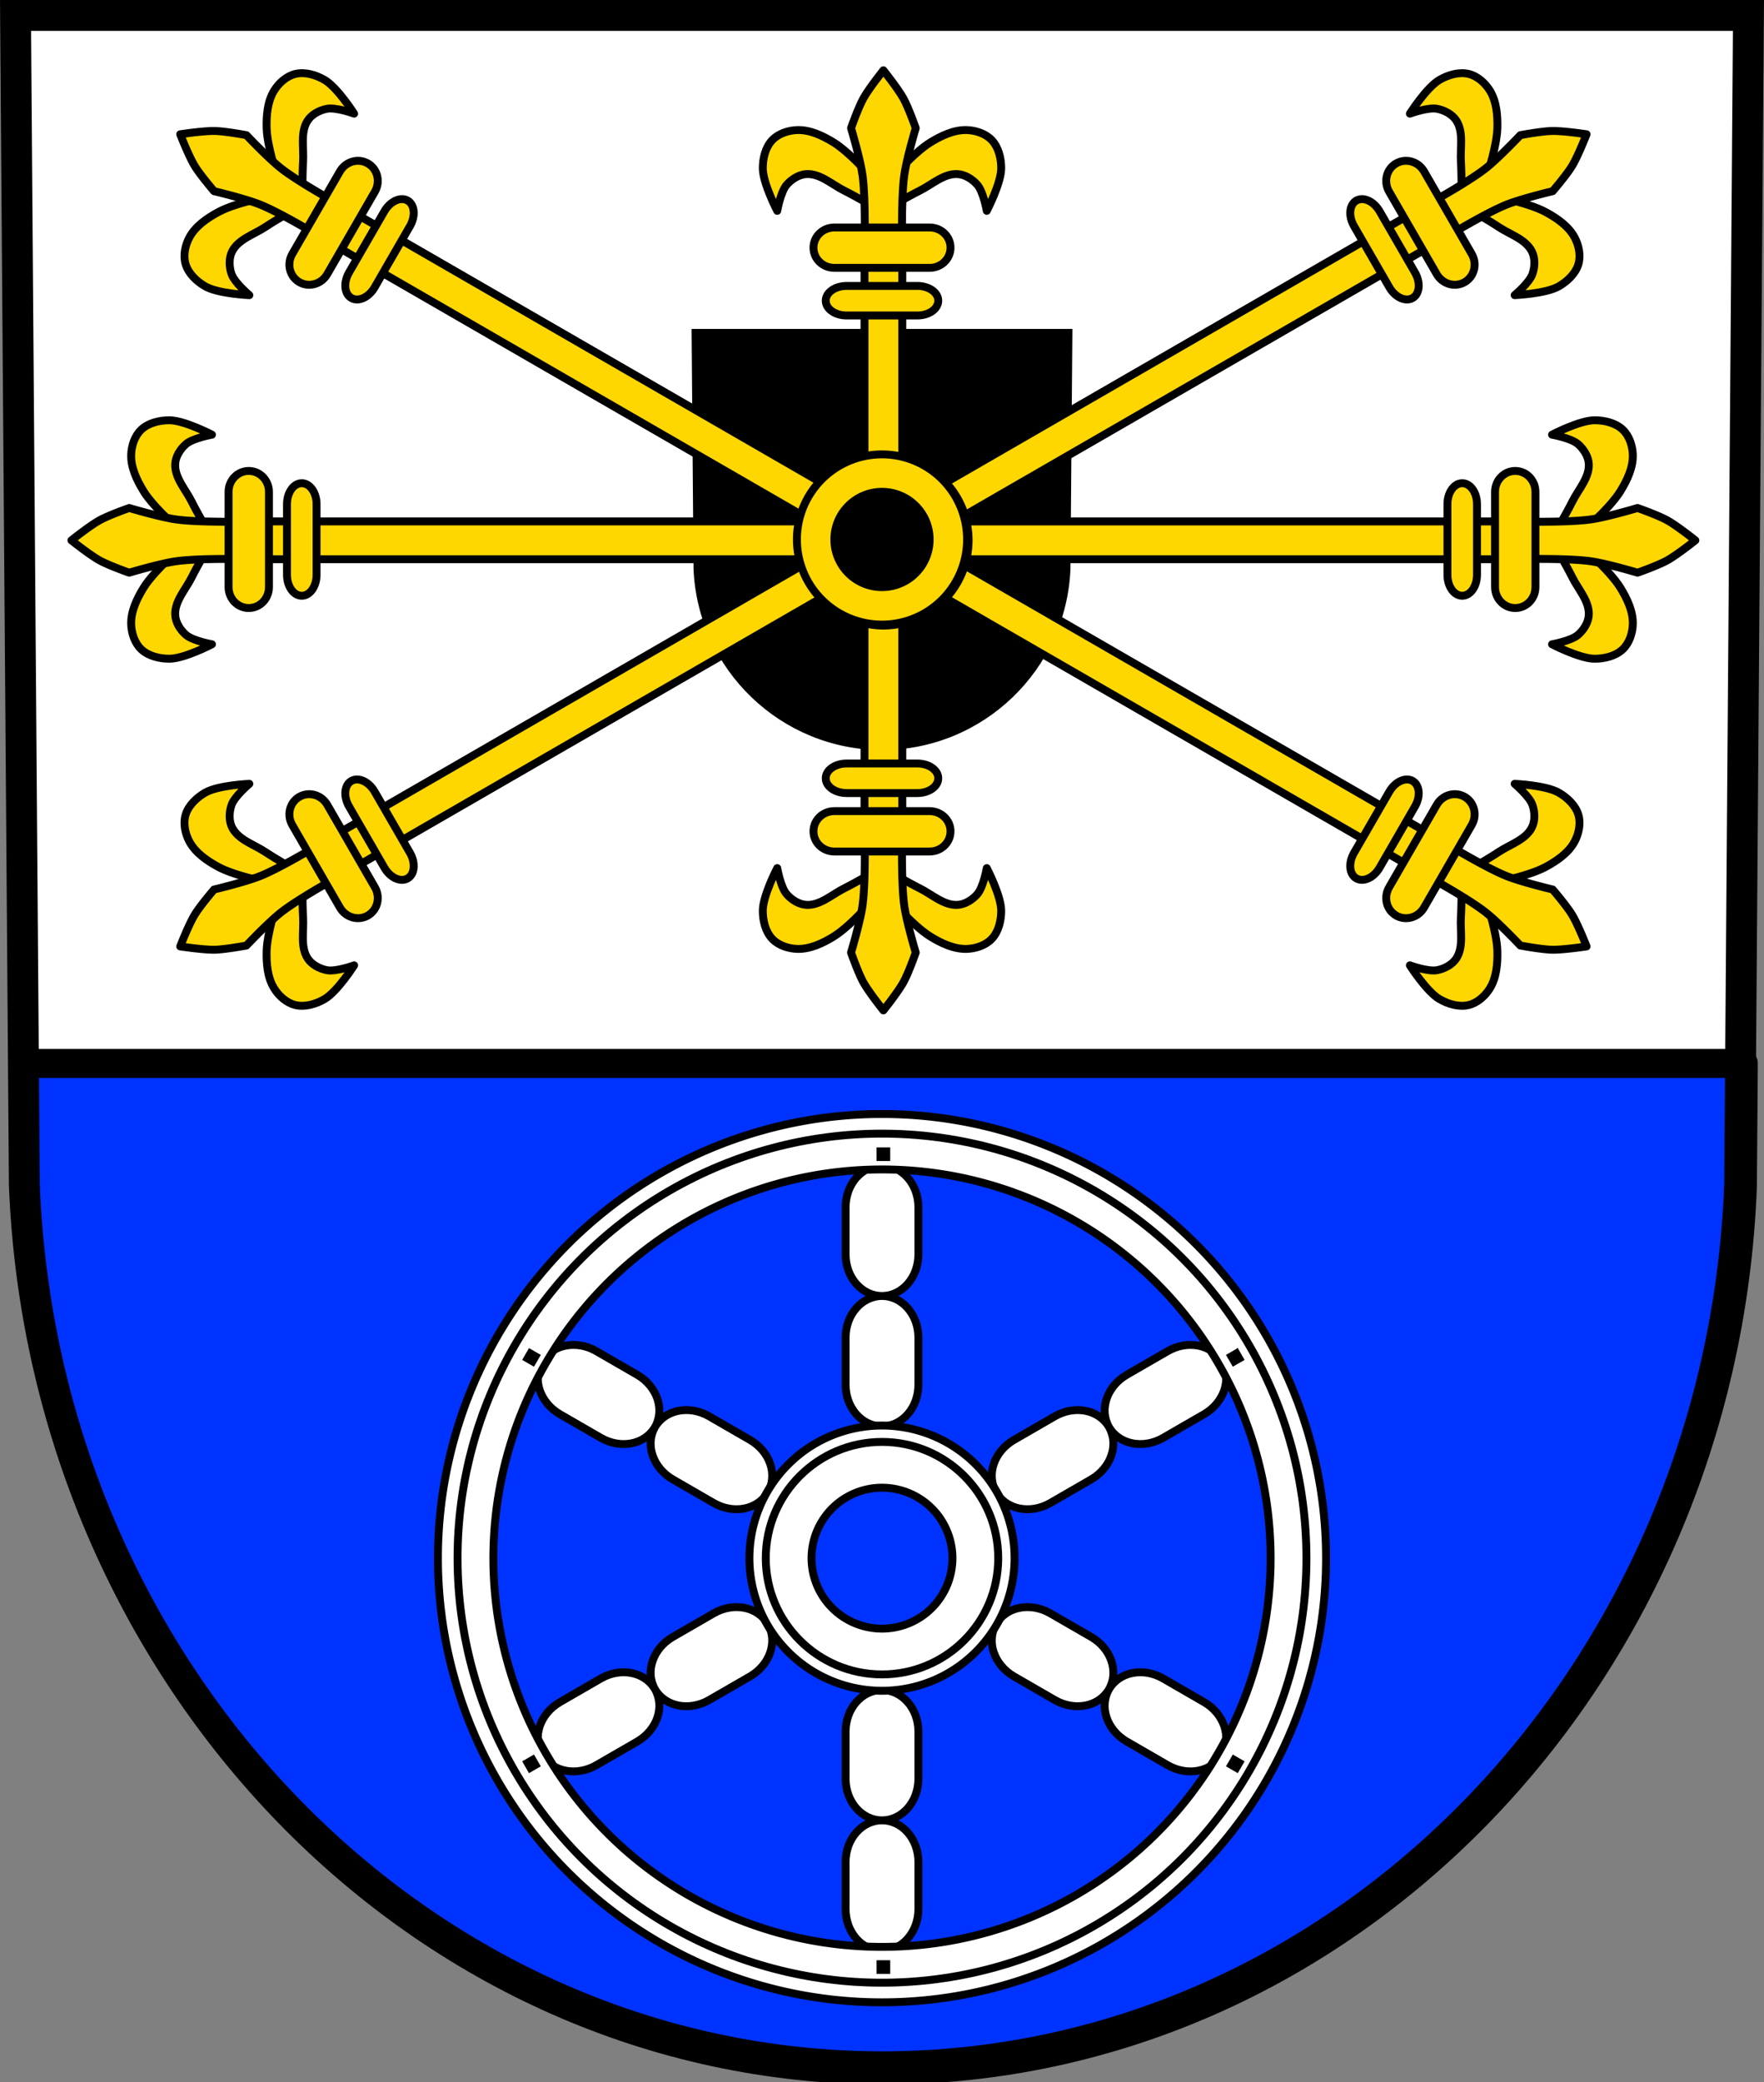 <svg xmlns="http://www.w3.org/2000/svg" width="670.451" height="791.22" viewBox="0 0 177.39 209.344"><rect x="0" y="0" width="177.39" height="209.344" fill="#808080" stroke="none"/><g transform="translate(-1.714 -5.997)"><path style="fill:#fff;fill-rule:evenodd;stroke:none;stroke-width:3.104;stroke-opacity:1" d="m177.54 7.549-.884 117.58c-1.929 49.46-40.035 88.631-86.247 88.659-46.171-.06-84.292-39.246-86.248-88.659L3.278 7.55h87.129z"/><path d="M162.068 48.25c.994-.003 2.105.26 2.829.942.663.626.991 1.628 1.016 2.54.033 1.276-.567 2.537-1.234 3.626-1.138 1.859-4.304 4.537-4.712 4.879.408.341 3.575 3.02 4.712 4.878.667 1.089 1.267 2.35 1.234 3.627-.025.91-.353 1.913-1.016 2.538-.724.682-1.835.946-2.83.944-1.505-.004-4.279-1.452-4.279-1.452s1.911-.337 2.611-.942c.581-.502 1.06-1.264 1.088-2.032.052-1.373-1.057-2.54-1.668-3.771-.578-1.164-1.886-3.41-1.886-3.41l1.415-.38-1.415-.381s1.308-2.247 1.886-3.41c.611-1.231 1.72-2.398 1.668-3.772-.028-.767-.507-1.528-1.088-2.03-.7-.606-2.611-.944-2.611-.944s2.773-1.447 4.28-1.45zM158.46 85.685c.863.495 1.694 1.279 1.98 2.23.26.874.044 1.906-.39 2.708-.61 1.122-1.76 1.914-2.882 2.524-1.915 1.04-5.996 1.777-6.52 1.869.182.5 1.586 4.402 1.641 6.58.033 1.277-.077 2.67-.745 3.758-.476.777-1.262 1.48-2.149 1.69-.967.23-2.062-.098-2.921-.597-1.303-.756-2.981-3.397-2.981-3.397s1.824.664 2.733.49c.754-.145 1.549-.565 1.958-1.215.732-1.164.354-2.729.44-4.101.082-1.296.072-3.895.072-3.895l1.415.377-1.034-1.037s2.256-1.291 3.338-2.01c1.145-.76 2.689-1.217 3.33-2.432.36-.68.326-1.578.074-2.303-.304-.874-1.79-2.123-1.79-2.123s3.125.134 4.432.884zM146.474 14.026c.86-.5 1.954-.827 2.921-.598.887.21 1.673.914 2.15 1.69.667 1.09.777 2.482.745 3.759-.056 2.178-1.46 6.081-1.642 6.58.524.092 4.606.828 6.52 1.87 1.122.61 2.272 1.4 2.882 2.523.434.801.65 1.834.39 2.707-.286.952-1.117 1.736-1.98 2.231-1.306.75-4.431.883-4.431.883s1.486-1.247 1.79-2.122c.252-.725.285-1.624-.073-2.303-.642-1.216-2.186-1.672-3.331-2.432-1.082-.719-3.338-2.01-3.338-2.01l1.035-1.037-1.416.378s.01-2.6-.071-3.896c-.087-1.372.29-2.937-.441-4.1-.41-.651-1.204-1.071-1.958-1.216-.91-.174-2.733.49-2.733.49s1.678-2.64 2.98-3.397zM34.344 14.026c-.86-.5-1.954-.827-2.922-.598-.886.21-1.672.914-2.149 1.69-.667 1.09-.778 2.482-.745 3.759.056 2.178 1.46 6.081 1.641 6.58-.524.092-4.605.828-6.52 1.87-1.121.61-2.272 1.4-2.88 2.523-.436.801-.652 1.834-.39 2.707.285.952 1.116 1.736 1.978 2.231 1.306.75 4.432.883 4.432.883s-1.487-1.247-1.79-2.122c-.253-.725-.286-1.624.073-2.303.642-1.216 2.186-1.672 3.33-2.432 1.083-.719 3.338-2.01 3.338-2.01l-1.034-1.037 1.415.378s-.01-2.6.072-3.896c.086-1.372-.29-2.937.44-4.1.41-.651 1.204-1.071 1.959-1.216.909-.174 2.733.49 2.733.49s-1.679-2.64-2.981-3.397zM22.357 85.685c-.862.495-1.693 1.279-1.979 2.23-.261.874-.045 1.906.39 2.708.61 1.122 1.76 1.914 2.882 2.524 1.914 1.04 5.996 1.777 6.52 1.869-.183.5-1.586 4.402-1.642 6.58-.033 1.277.078 2.67.745 3.758.477.777 1.263 1.48 2.15 1.69.967.23 2.061-.098 2.92-.597 1.303-.756 2.982-3.397 2.982-3.397s-1.824.664-2.733.49c-.754-.145-1.55-.565-1.958-1.215-.732-1.164-.355-2.729-.441-4.101-.081-1.296-.071-3.895-.071-3.895l-1.416.377 1.035-1.037s-2.256-1.291-3.338-2.01c-1.145-.76-2.69-1.217-3.331-2.432-.359-.68-.325-1.578-.073-2.303.304-.874 1.79-2.123 1.79-2.123s-3.126.134-4.432.884zM78.422 97.555c-.002.994.26 2.105.943 2.828.625.664 1.627.992 2.539 1.016 1.276.034 2.538-.567 3.627-1.233 1.858-1.138 4.537-4.304 4.878-4.712.342.408 3.02 3.574 4.878 4.712 1.09.666 2.35 1.267 3.627 1.233.911-.024 1.913-.352 2.539-1.016.682-.723.945-1.834.943-2.828-.004-1.507-1.451-4.28-1.451-4.28s-.338 1.91-.943 2.611c-.502.581-1.264 1.06-2.031 1.088-1.374.052-2.54-1.057-3.772-1.668-1.163-.578-3.41-1.886-3.41-1.886l-.38 1.414-.38-1.414s-2.247 1.308-3.41 1.886c-1.232.611-2.398 1.72-3.772 1.668-.768-.029-1.529-.507-2.031-1.088-.605-.7-.943-2.611-.943-2.611s-1.448 2.773-1.451 4.28z" style="fill:gold;fill-opacity:1;stroke:#000;stroke-width:.794;stroke-linecap:butt;stroke-linejoin:round;stroke-miterlimit:4;stroke-dasharray:none;stroke-opacity:1"/><path style="fill:#000;fill-rule:evenodd;stroke:none;stroke-width:.265;stroke-linejoin:round;stroke-miterlimit:4;stroke-dasharray:none;stroke-opacity:1" d="m109.556 39.069-.195 24.136c-.423 10.153-8.797 18.193-18.952 18.2-10.146-.013-18.523-8.057-18.953-18.2l-.194-24.136h19.146z"/><path style="fill:gold;fill-opacity:1;stroke:#000;stroke-width:.794;stroke-linecap:butt;stroke-linejoin:round;stroke-miterlimit:4;stroke-dasharray:none;stroke-opacity:1" d="M18.75 48.25c-.994-.003-2.106.26-2.829.942-.663.626-.992 1.628-1.016 2.54-.034 1.276.567 2.537 1.234 3.626 1.137 1.859 4.304 4.537 4.711 4.879-.408.341-3.574 3.02-4.711 4.878-.667 1.089-1.268 2.35-1.234 3.627.024.91.353 1.913 1.016 2.538.723.682 1.835.946 2.829.944 1.506-.004 4.28-1.452 4.28-1.452s-1.911-.337-2.612-.942c-.58-.502-1.059-1.264-1.088-2.032-.052-1.373 1.057-2.54 1.669-3.771.577-1.164 1.885-3.41 1.885-3.41l-1.414-.38 1.414-.381s-1.308-2.247-1.885-3.41c-.612-1.231-1.72-2.398-1.669-3.772.029-.767.507-1.528 1.088-2.03.7-.606 2.612-.944 2.612-.944s-2.774-1.447-4.28-1.45z"/><path style="fill:gold;fill-opacity:1;stroke:#000;stroke-width:3;stroke-linecap:square;stroke-linejoin:round;stroke-miterlimit:4;stroke-dasharray:none;stroke-opacity:1" d="M81.45 49.693c-4.375-.077-13.067 1.246-13.067 1.246s3.2 8.189 5.455 11.938c2.09 3.476 7.404 9.656 7.404 9.656s12.129 2.875 17.863 5.248c8.896 3.681 25.36 13.82 25.36 13.82L304.36 195.466a32.337 32.337 0 0 1 7.168-12.426L131.637 79.178s-17.011-9.19-24.647-15.053c-4.922-3.78-13.476-12.848-13.476-12.848s-8.01-1.512-12.065-1.584zm507.552 0c-4.056.072-12.064 1.584-12.064 1.584s-8.555 9.068-13.477 12.848c-7.635 5.863-24.647 15.053-24.647 15.053L358.91 183.045a32.337 32.337 0 0 1 7.21 12.404L545.985 91.602s16.465-10.14 25.36-13.82c5.734-2.374 17.863-5.249 17.863-5.249s5.314-6.18 7.404-9.656c2.255-3.75 5.453-11.938 5.453-11.938s-8.69-1.323-13.064-1.246zM49.035 192.73s-7.692 2.694-11.24 4.66C33.968 199.509 27.104 205 27.104 205s6.864 5.492 10.69 7.611c3.55 1.966 11.241 4.66 11.241 4.66s11.943-3.574 18.096-4.386c9.544-1.26 28.871-.711 28.871-.711h207.723a32.337 32.337 0 0 1-.836-7.174 32.337 32.337 0 0 1 .847-7.172H96.002s-19.327.547-28.871-.713c-6.153-.812-18.096-4.386-18.096-4.386zm572.381 0s-11.943 3.574-18.096 4.386c-9.544 1.26-28.87.713-28.87.713H366.726a32.337 32.337 0 0 1 .836 7.172 32.337 32.337 0 0 1-.848 7.174h207.734s19.327-.549 28.871.71c6.153.813 18.096 4.387 18.096 4.387s7.692-2.694 11.24-4.66c3.827-2.12 10.692-7.611 10.692-7.611s-6.865-5.492-10.692-7.611c-3.548-1.966-11.24-4.66-11.24-4.66zm-255.328 21.81a32.337 32.337 0 0 1-7.168 12.426l179.892 103.861s17.014 9.188 24.649 15.05c4.922 3.78 13.476 12.847 13.476 12.847s8.01 1.513 12.065 1.586c4.374.077 13.064-1.247 13.064-1.247s-3.198-8.188-5.453-11.937c-2.09-3.476-7.404-9.656-7.404-9.656s-12.129-2.875-17.863-5.248c-8.895-3.681-25.36-13.819-25.36-13.819L366.088 214.54zm-61.756.018L124.465 318.402S108 328.54 99.105 332.221c-5.734 2.373-17.863 5.248-17.863 5.248s-5.314 6.18-7.404 9.656c-2.254 3.75-5.455 11.938-5.455 11.938s8.692 1.323 13.066 1.246c4.056-.073 12.065-1.586 12.065-1.586s8.554-9.066 13.476-12.846c7.636-5.863 24.649-15.05 24.649-15.05l179.904-103.868a32.337 32.337 0 0 1-7.211-12.402zm23.723 21.933v77.944s.547 19.327-.713 28.87c-.812 6.154-4.387 18.096-4.387 18.096s2.695 7.692 4.66 11.24c2.12 3.828 7.612 10.692 7.612 10.692s5.491-6.864 7.61-10.691c1.966-3.549 4.661-11.24 4.661-11.24s-3.574-11.943-4.387-18.096c-1.26-9.544-.71-28.871-.71-28.871v-77.932a32.337 32.337 0 0 1-7.176.836 32.337 32.337 0 0 1-7.17-.848z" transform="matrix(.265 0 0 .265 1.714 5.997)"/><path style="fill:gold;fill-opacity:1;stroke:#000;stroke-width:.794;stroke-linecap:round;stroke-linejoin:round;stroke-miterlimit:4;stroke-dasharray:none;stroke-opacity:1" d="M26.73 53.345c-1.126 0-2.032.939-2.032 2.104v9.575c0 1.165.906 2.103 2.031 2.103s2.031-.938 2.031-2.103v-9.575c0-1.165-.906-2.104-2.03-2.104zm5.33 1.234c-.823 0-1.487.939-1.487 2.104v7.107c0 1.165.664 2.103 1.488 2.103.823 0 1.487-.938 1.487-2.103v-7.107c0-1.165-.664-2.104-1.487-2.104zM154.088 53.345c1.126 0 2.032.939 2.032 2.104v9.575c0 1.165-.906 2.103-2.032 2.103-1.125 0-2.03-.938-2.03-2.103v-9.575c0-1.165.905-2.104 2.03-2.104zm-5.331 1.234c.824 0 1.487.939 1.487 2.104v7.107c0 1.165-.663 2.103-1.487 2.103-.824 0-1.487-.938-1.487-2.103v-7.107c0-1.165.663-2.104 1.487-2.104z"/><path style="fill:#03f;fill-opacity:1;stroke:#000;stroke-width:11;stroke-linecap:square;stroke-linejoin:round;stroke-miterlimit:4;stroke-dasharray:none;stroke-opacity:1" d="m8.9 403.453.352 46.813c7.393 186.755 151.469 334.858 325.973 335.088 174.66-.105 318.685-148.155 325.974-335.088l.352-46.813H8.9z" transform="matrix(.265 0 0 .265 1.714 5.997)"/><path d="M124.586 142.92c1.013 1.756.213 4.103-1.795 5.263l-4.1 2.367c-2.008 1.159-4.44.679-5.454-1.077-1.014-1.756-.214-4.103 1.794-5.262l4.1-2.367c2.008-1.16 4.44-.68 5.455 1.076zm-11.35 6.553c1.014 1.756.214 4.103-1.794 5.262l-4.1 2.367c-2.008 1.16-4.44.679-5.454-1.077-1.014-1.756-.214-4.103 1.794-5.262l4.1-2.367c2.008-1.16 4.441-.68 5.455 1.077zM124.586 182.384c-1.014 1.756-3.447 2.236-5.455 1.077l-4.1-2.367c-2.008-1.16-2.808-3.506-1.794-5.262 1.013-1.756 3.446-2.236 5.454-1.077l4.1 2.367c2.008 1.16 2.808 3.507 1.795 5.262zm-11.35-6.552c-1.013 1.756-3.446 2.236-5.454 1.077l-4.1-2.367c-2.008-1.16-2.808-3.506-1.794-5.262 1.013-1.756 3.446-2.236 5.454-1.077l4.1 2.367c2.008 1.16 2.808 3.506 1.795 5.262zM56.232 182.384c1.014 1.756 3.447 2.236 5.455 1.077l4.1-2.367c2.008-1.16 2.808-3.506 1.794-5.262-1.014-1.756-3.446-2.236-5.454-1.077l-4.1 2.367c-2.008 1.16-2.809 3.507-1.795 5.262zm11.349-6.552c1.014 1.756 3.447 2.236 5.454 1.077l4.1-2.367c2.008-1.16 2.809-3.506 1.795-5.262-1.014-1.756-3.446-2.236-5.454-1.077l-4.1 2.367c-2.008 1.16-2.809 3.506-1.795 5.262zM56.232 142.92c-1.014 1.756-.213 4.103 1.795 5.263l4.1 2.367c2.008 1.159 4.44.679 5.454-1.077 1.014-1.756.214-4.103-1.794-5.262l-4.1-2.367c-2.008-1.16-4.441-.68-5.455 1.076zm11.349 6.553c-1.014 1.756-.213 4.103 1.795 5.262l4.1 2.367c2.008 1.16 4.44.679 5.454-1.077 1.014-1.756.213-4.103-1.794-5.262l-4.1-2.367c-2.008-1.16-4.441-.68-5.455 1.077zM90.409 123.188c-2.028 0-3.66 1.867-3.66 4.186v4.734c0 2.319 1.632 4.185 3.66 4.185 2.027 0 3.66-1.866 3.66-4.185v-4.734c0-2.319-1.633-4.186-3.66-4.186zm0 13.105c-2.028 0-3.66 1.867-3.66 4.185v4.735c0 2.318 1.632 4.185 3.66 4.185 2.027 0 3.66-1.867 3.66-4.185v-4.735c0-2.318-1.633-4.185-3.66-4.185zM90.409 202.116c-2.028 0-3.66-1.866-3.66-4.185v-4.734c0-2.319 1.632-4.185 3.66-4.185 2.027 0 3.66 1.866 3.66 4.185v4.734c0 2.319-1.633 4.185-3.66 4.185zm0-13.104c-2.028 0-3.66-1.867-3.66-4.186v-4.734c0-2.319 1.632-4.185 3.66-4.185 2.027 0 3.66 1.866 3.66 4.185v4.734c0 2.319-1.633 4.186-3.66 4.186z" style="fill:#fff;fill-opacity:1;stroke:#000;stroke-width:.794;stroke-linecap:square;stroke-linejoin:round;stroke-miterlimit:4;stroke-dasharray:none;stroke-opacity:1"/><path style="fill:none;fill-rule:evenodd;stroke:#000;stroke-width:3.104;stroke-opacity:1" d="m177.54 7.549-.884 117.58c-1.929 49.46-40.035 88.631-86.247 88.659-46.171-.06-84.292-39.246-86.248-88.659L3.278 7.55h87.129z"/><path style="fill:#fff;fill-opacity:1;stroke:#000;stroke-width:.794;stroke-linecap:square;stroke-linejoin:round;stroke-miterlimit:4;stroke-dasharray:none;stroke-opacity:1" d="M90.409 117.998a44.655 44.655 0 0 0-44.655 44.654 44.655 44.655 0 0 0 44.655 44.655 44.655 44.655 0 0 0 44.654-44.655 44.655 44.655 0 0 0-44.654-44.654zm0 5.574a39.08 39.08 0 0 1 39.08 39.08 39.08 39.08 0 0 1-39.08 39.081 39.08 39.08 0 0 1-39.081-39.08 39.08 39.08 0 0 1 39.08-39.081z"/><circle style="fill:none;fill-opacity:1;stroke:#000;stroke-width:.794;stroke-linecap:square;stroke-linejoin:round;stroke-miterlimit:4;stroke-dasharray:none;stroke-opacity:1" cx="90.409" cy="162.652" r="42.682"/><path style="fill:#000;fill-opacity:1;stroke:#000;stroke-width:1;stroke-linecap:square;stroke-linejoin:miter;stroke-miterlimit:4;stroke-dasharray:none;stroke-opacity:1" d="M333.137 435.8v4.179h4.177V435.8h-4.177zm-132.213 76.333-2.09 3.619 3.62 2.088 2.087-3.617-3.617-2.09zm268.603 0-3.617 2.09 2.088 3.617 3.62-2.088-2.09-3.62zM202.453 666.33l-3.619 2.088 2.09 3.62 3.617-2.09-2.088-3.618zm265.545 0-2.088 3.617 3.617 2.088 2.09-3.617-3.619-2.088zm-134.861 77.861v4.178h4.177v-4.178h-4.177z" transform="matrix(.265 0 0 .265 1.714 5.997)"/><path d="M90.409 149.32a13.332 13.332 0 0 0-13.333 13.332 13.332 13.332 0 0 0 13.333 13.333 13.332 13.332 0 0 0 13.332-13.333A13.332 13.332 0 0 0 90.41 149.32zm0 6.248a7.084 7.084 0 0 1 7.084 7.084 7.084 7.084 0 0 1-7.084 7.085 7.084 7.084 0 0 1-7.084-7.085 7.084 7.084 0 0 1 7.084-7.084z" style="fill:#fff;fill-opacity:1;stroke:#000;stroke-width:.794;stroke-linecap:square;stroke-linejoin:round;stroke-miterlimit:4;stroke-dasharray:none;stroke-opacity:1"/><circle r="11.688" cy="162.652" cx="90.409" style="fill:none;fill-opacity:1;stroke:#000;stroke-width:.794;stroke-linecap:square;stroke-linejoin:round;stroke-miterlimit:4;stroke-dasharray:none;stroke-opacity:1"/><path style="fill:gold;fill-opacity:1;stroke:#000;stroke-width:.794;stroke-linecap:round;stroke-linejoin:round;stroke-miterlimit:4;stroke-dasharray:none;stroke-opacity:1" d="M38.706 22.429c-.974-.563-2.228-.203-2.811.806l-4.787 8.292c-.583 1.009-.267 2.275.707 2.837.975.563 2.228.203 2.81-.806l4.788-8.292c.583-1.01.268-2.275-.707-2.837zm4 3.734c-.713-.412-1.757.07-2.34 1.078l-3.553 6.155c-.583 1.01-.477 2.153.236 2.565.714.412 1.757-.069 2.34-1.078l3.553-6.154c.583-1.01.478-2.154-.236-2.566zM149.003 86.108c.974.563 1.29 1.829.707 2.838l-4.787 8.292c-.583 1.01-1.837 1.369-2.812.806-.974-.563-1.29-1.828-.706-2.837l4.787-8.292c.583-1.01 1.836-1.37 2.81-.807zm-5.235-1.597c.714.412.82 1.557.236 2.566l-3.553 6.154c-.583 1.01-1.626 1.49-2.34 1.079-.713-.412-.819-1.557-.236-2.566l3.553-6.154c.583-1.01 1.627-1.49 2.34-1.079zM142.111 22.429c.975-.563 2.229-.203 2.812.806l4.787 8.292c.583 1.009.267 2.275-.707 2.837-.975.563-2.228.203-2.811-.806l-4.787-8.292c-.583-1.01-.268-2.275.706-2.837zm-4 3.734c.714-.412 1.757.07 2.34 1.078l3.553 6.155c.583 1.01.478 2.153-.236 2.565-.713.412-1.757-.069-2.34-1.078l-3.553-6.154c-.582-1.01-.477-2.154.236-2.566zM31.815 86.108c-.974.563-1.29 1.829-.707 2.838l4.787 8.292c.583 1.01 1.837 1.369 2.811.806.975-.563 1.29-1.828.707-2.837l-4.787-8.292c-.583-1.01-1.836-1.37-2.81-.807zm5.234-1.597c-.713.412-.819 1.557-.236 2.566l3.553 6.154c.583 1.01 1.627 1.49 2.34 1.079.714-.412.82-1.557.236-2.566L39.39 85.59c-.583-1.01-1.626-1.49-2.34-1.079zM83.518 89.575c0 1.126.938 2.032 2.103 2.032h9.575c1.165 0 2.104-.906 2.104-2.032 0-1.125-.939-2.03-2.104-2.03h-9.575c-1.165 0-2.103.905-2.103 2.03zm1.234-5.331c0 .824.938 1.487 2.103 1.487h7.107c1.165 0 2.104-.663 2.104-1.487 0-.824-.939-1.487-2.104-1.487h-7.107c-1.165 0-2.103.663-2.103 1.487z"/><path style="fill:gold;fill-opacity:1;stroke:#000;stroke-width:.794;stroke-linecap:butt;stroke-linejoin:round;stroke-miterlimit:4;stroke-dasharray:none;stroke-opacity:1" d="M78.422 22.918c-.002-.994.26-2.105.943-2.829.625-.663 1.628-.992 2.539-1.016 1.276-.033 2.538.567 3.627 1.234 1.859 1.137 4.537 4.304 4.878 4.712.342-.408 3.02-3.575 4.878-4.712 1.09-.667 2.35-1.267 3.627-1.234.911.024 1.914.353 2.539 1.016.682.724.946 1.835.943 2.83-.004 1.505-1.451 4.279-1.451 4.279s-.337-1.911-.943-2.611c-.502-.581-1.264-1.06-2.031-1.089-1.374-.051-2.54 1.058-3.772 1.67-1.163.577-3.409 1.885-3.409 1.885l-.38-1.415-.382 1.415s-2.246-1.308-3.41-1.886c-1.23-.611-2.397-1.72-3.771-1.669-.768.03-1.529.508-2.031 1.089-.605.7-.943 2.61-.943 2.61s-1.447-2.773-1.451-4.279z"/><path style="fill:gold;fill-opacity:1;stroke:#000;stroke-width:3;stroke-linecap:square;stroke-linejoin:round;stroke-miterlimit:4;stroke-dasharray:none;stroke-opacity:1" d="M335.227 26.67s-5.492 6.864-7.612 10.691c-1.965 3.549-4.66 11.24-4.66 11.24s3.575 11.943 4.387 18.096c1.26 9.544.713 28.871.713 28.871v83.565l11.465 1.09 2.88 1.017V95.568s-.548-19.327.711-28.87c.813-6.154 4.387-18.096 4.387-18.096s-2.695-7.692-4.66-11.24c-2.12-3.828-7.611-10.692-7.611-10.692z" transform="matrix(.265 0 0 .265 1.714 5.997)"/><path style="fill:gold;fill-opacity:1;stroke:#000;stroke-width:.794;stroke-linecap:round;stroke-linejoin:round;stroke-miterlimit:4;stroke-dasharray:none;stroke-opacity:1" d="M83.518 30.897c0-1.125.938-2.03 2.104-2.03h9.574c1.166 0 2.104.905 2.104 2.03 0 1.126-.938 2.031-2.104 2.031h-9.574c-1.166 0-2.104-.905-2.104-2.03zm1.234 5.332c0-.824.938-1.487 2.104-1.487h7.106c1.166 0 2.104.663 2.104 1.487 0 .824-.938 1.487-2.104 1.487h-7.106c-1.166 0-2.104-.663-2.104-1.487z"/><path style="fill:gold;fill-opacity:1;stroke:#000;stroke-width:.794;stroke-linecap:square;stroke-linejoin:round;stroke-miterlimit:4;stroke-dasharray:none;stroke-opacity:1" d="M90.409 51.68a8.556 8.556 0 0 0-8.556 8.556 8.556 8.556 0 0 0 8.556 8.556 8.556 8.556 0 0 0 8.556-8.556 8.556 8.556 0 0 0-8.556-8.555zm0 3.765a4.79 4.79 0 0 1 4.79 4.791 4.79 4.79 0 0 1-4.79 4.791 4.79 4.79 0 0 1-4.79-4.79 4.79 4.79 0 0 1 4.79-4.792z"/></g></svg>